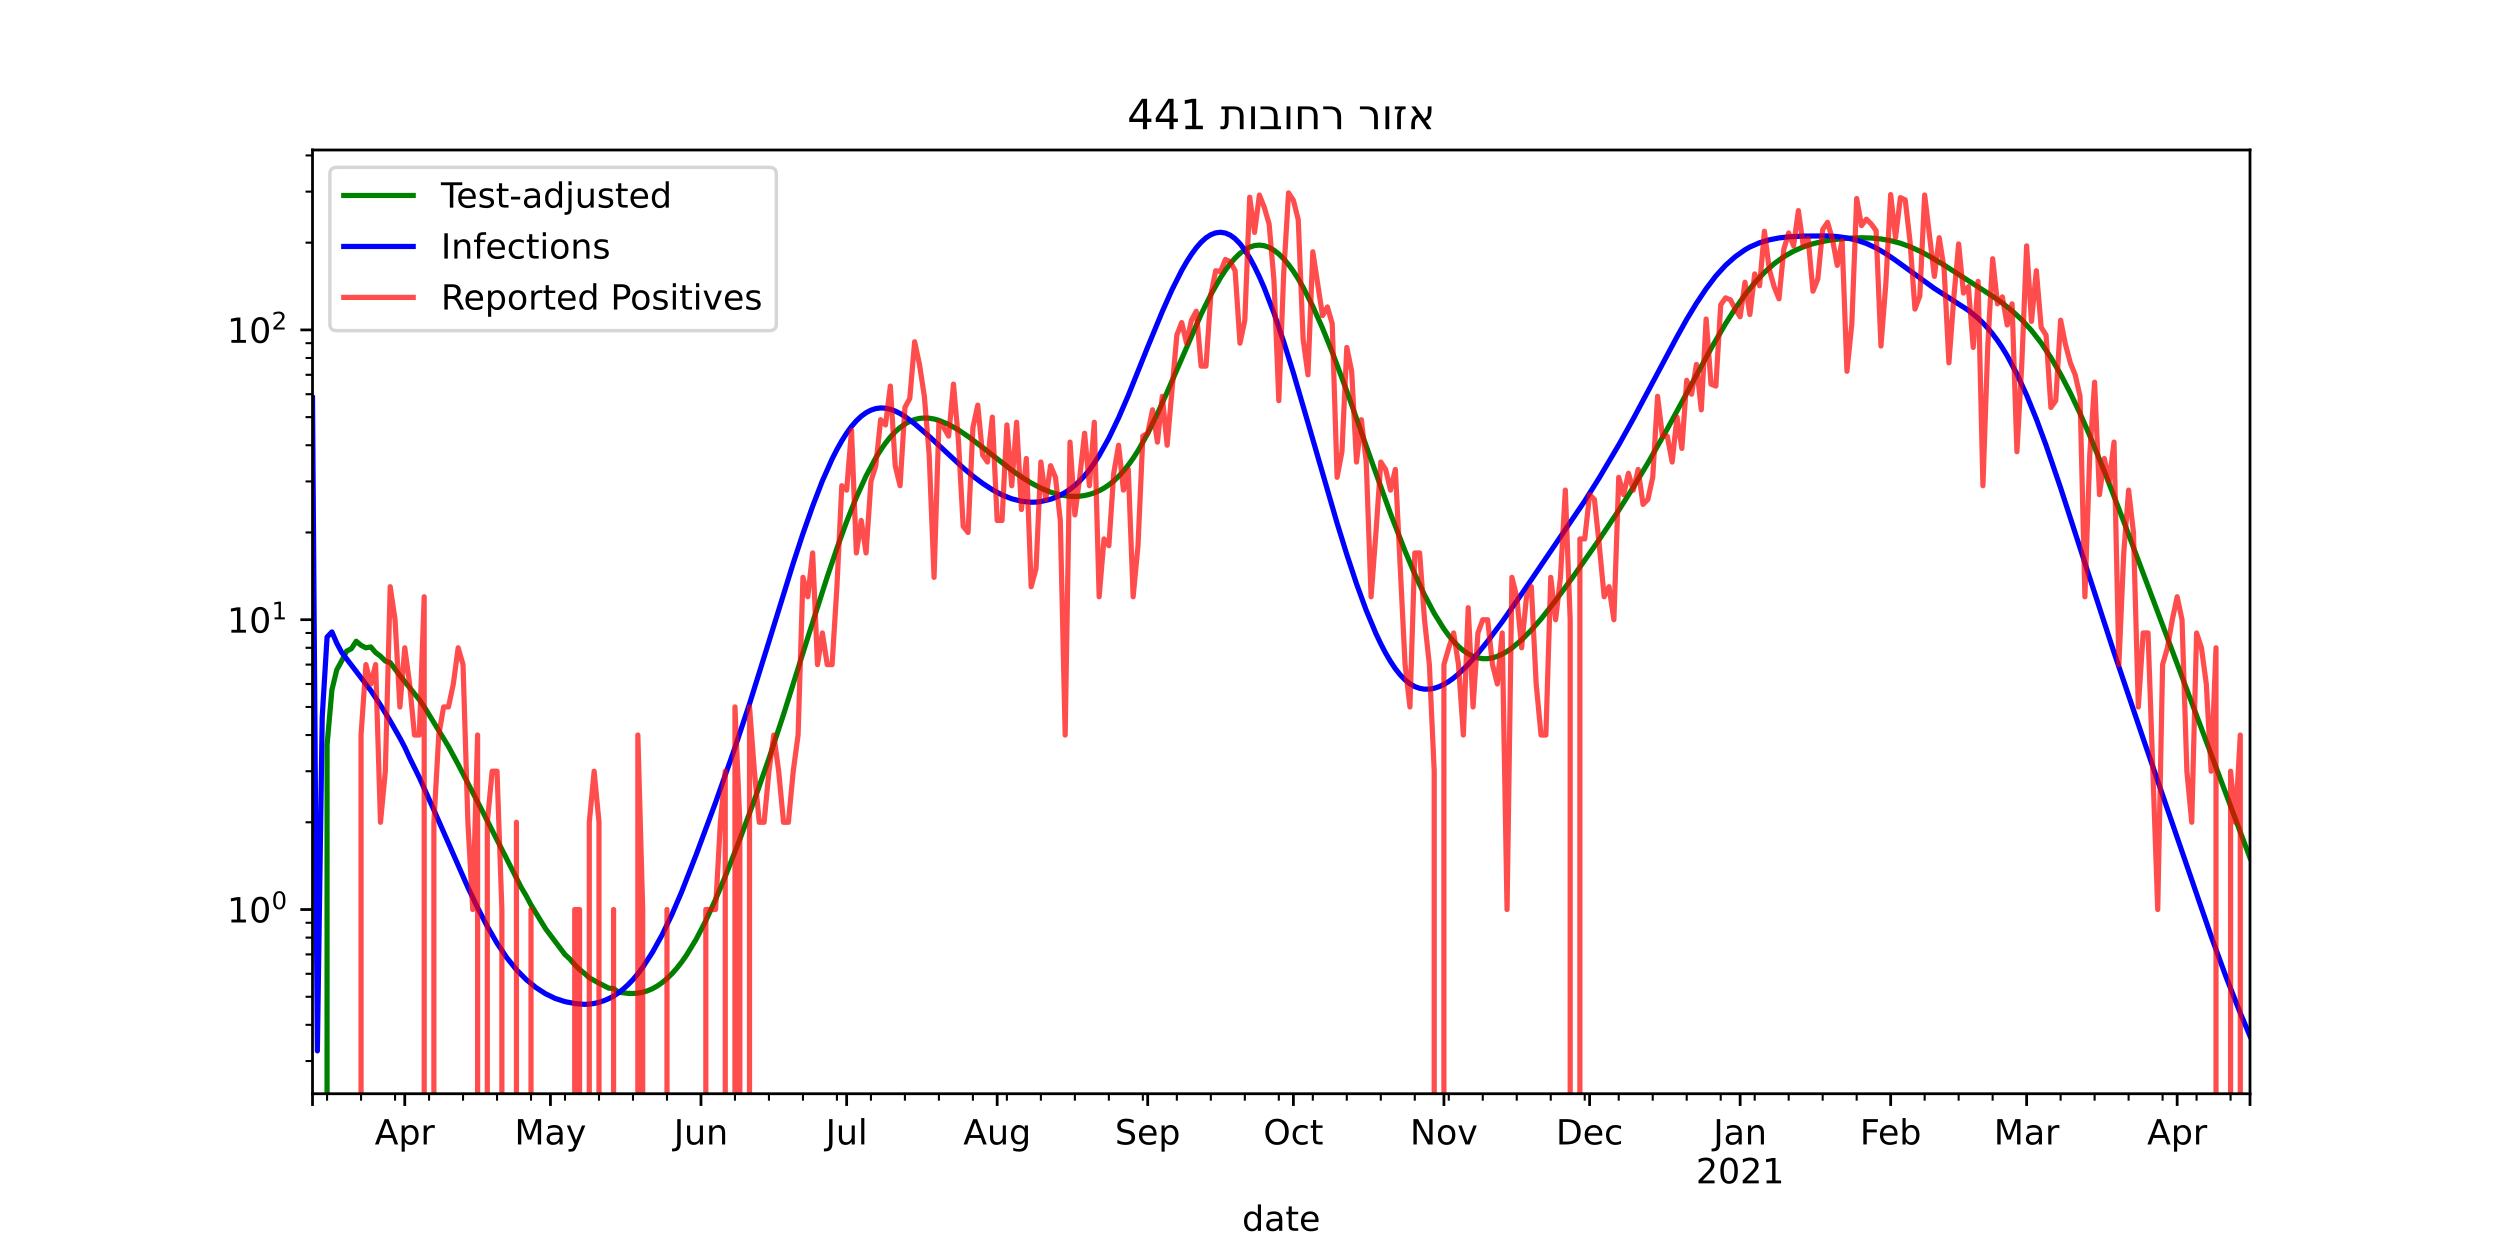 <?xml version="1.0" encoding="utf-8" standalone="no"?>
<!DOCTYPE svg PUBLIC "-//W3C//DTD SVG 1.1//EN"
  "http://www.w3.org/Graphics/SVG/1.1/DTD/svg11.dtd">
<!-- Created with matplotlib (https://matplotlib.org/) -->
<svg height="360pt" version="1.1" viewBox="0 0 720 360" width="720pt" xmlns="http://www.w3.org/2000/svg" xmlns:xlink="http://www.w3.org/1999/xlink">
 <defs>
  <style type="text/css">*{stroke-linecap:butt;stroke-linejoin:round;}</style>
 </defs>
 <g id="figure_1">
  <g id="patch_1">
   <path d="M 0 360 
L 720 360 
L 720 0 
L 0 0 
z
" style="fill:#ffffff;"/>
  </g>
  <g id="axes_1">
   <g id="patch_2">
    <path d="M 90 315 
L 648 315 
L 648 43.2 
L 90 43.2 
z
" style="fill:#ffffff;"/>
   </g>
   <g id="matplotlib.axis_1">
    <g id="xtick_1">
     <g id="line2d_1">
      <defs>
       <path d="M 0 0 
L 0 3.5 
" id="m3f2c9816e8" style="stroke:#000000;stroke-width:0.8;"/>
      </defs>
      <g>
       <use style="stroke:#000000;stroke-width:0.8;" x="90" xlink:href="#m3f2c9816e8" y="315"/>
      </g>
     </g>
    </g>
    <g id="xtick_2">
     <g id="line2d_2">
      <g>
       <use style="stroke:#000000;stroke-width:0.8;" x="116.571" xlink:href="#m3f2c9816e8" y="315"/>
      </g>
     </g>
     <g id="text_1">
      <!-- Apr -->
      <g transform="translate(107.921 329.598)scale(0.1 -0.1)">
       <defs>
        <path d="M 34.188 63.188 
L 20.797 26.906 
L 47.609 26.906 
z
M 28.609 72.906 
L 39.797 72.906 
L 67.578 0 
L 57.328 0 
L 50.688 18.703 
L 17.828 18.703 
L 11.188 0 
L 0.781 0 
z
" id="DejaVuSans-65"/>
        <path d="M 18.109 8.203 
L 18.109 -20.797 
L 9.078 -20.797 
L 9.078 54.688 
L 18.109 54.688 
L 18.109 46.391 
Q 20.953 51.266 25.266 53.625 
Q 29.594 56 35.594 56 
Q 45.562 56 51.781 48.094 
Q 58.016 40.188 58.016 27.297 
Q 58.016 14.406 51.781 6.484 
Q 45.562 -1.422 35.594 -1.422 
Q 29.594 -1.422 25.266 0.953 
Q 20.953 3.328 18.109 8.203 
z
M 48.688 27.297 
Q 48.688 37.203 44.609 42.844 
Q 40.531 48.484 33.406 48.484 
Q 26.266 48.484 22.188 42.844 
Q 18.109 37.203 18.109 27.297 
Q 18.109 17.391 22.188 11.75 
Q 26.266 6.109 33.406 6.109 
Q 40.531 6.109 44.609 11.75 
Q 48.688 17.391 48.688 27.297 
z
" id="DejaVuSans-112"/>
        <path d="M 41.109 46.297 
Q 39.594 47.172 37.812 47.578 
Q 36.031 48 33.891 48 
Q 26.266 48 22.188 43.047 
Q 18.109 38.094 18.109 28.812 
L 18.109 0 
L 9.078 0 
L 9.078 54.688 
L 18.109 54.688 
L 18.109 46.188 
Q 20.953 51.172 25.484 53.578 
Q 30.031 56 36.531 56 
Q 37.453 56 38.578 55.875 
Q 39.703 55.766 41.062 55.516 
z
" id="DejaVuSans-114"/>
       </defs>
       <use xlink:href="#DejaVuSans-65"/>
       <use x="68.408" xlink:href="#DejaVuSans-112"/>
       <use x="131.885" xlink:href="#DejaVuSans-114"/>
      </g>
     </g>
    </g>
    <g id="xtick_3">
     <g id="line2d_3">
      <g>
       <use style="stroke:#000000;stroke-width:0.8;" x="158.526" xlink:href="#m3f2c9816e8" y="315"/>
      </g>
     </g>
     <g id="text_2">
      <!-- May -->
      <g transform="translate(148.189 329.598)scale(0.1 -0.1)">
       <defs>
        <path d="M 9.812 72.906 
L 24.516 72.906 
L 43.109 23.297 
L 61.812 72.906 
L 76.516 72.906 
L 76.516 0 
L 66.891 0 
L 66.891 64.016 
L 48.094 14.016 
L 38.188 14.016 
L 19.391 64.016 
L 19.391 0 
L 9.812 0 
z
" id="DejaVuSans-77"/>
        <path d="M 34.281 27.484 
Q 23.391 27.484 19.188 25 
Q 14.984 22.516 14.984 16.5 
Q 14.984 11.719 18.141 8.906 
Q 21.297 6.109 26.703 6.109 
Q 34.188 6.109 38.703 11.406 
Q 43.219 16.703 43.219 25.484 
L 43.219 27.484 
z
M 52.203 31.203 
L 52.203 0 
L 43.219 0 
L 43.219 8.297 
Q 40.141 3.328 35.547 0.953 
Q 30.953 -1.422 24.312 -1.422 
Q 15.922 -1.422 10.953 3.297 
Q 6 8.016 6 15.922 
Q 6 25.141 12.172 29.828 
Q 18.359 34.516 30.609 34.516 
L 43.219 34.516 
L 43.219 35.406 
Q 43.219 41.609 39.141 45 
Q 35.062 48.391 27.688 48.391 
Q 23 48.391 18.547 47.266 
Q 14.109 46.141 10.016 43.891 
L 10.016 52.203 
Q 14.938 54.109 19.578 55.047 
Q 24.219 56 28.609 56 
Q 40.484 56 46.344 49.844 
Q 52.203 43.703 52.203 31.203 
z
" id="DejaVuSans-97"/>
        <path d="M 32.172 -5.078 
Q 28.375 -14.844 24.75 -17.812 
Q 21.141 -20.797 15.094 -20.797 
L 7.906 -20.797 
L 7.906 -13.281 
L 13.188 -13.281 
Q 16.891 -13.281 18.938 -11.516 
Q 21 -9.766 23.484 -3.219 
L 25.094 0.875 
L 2.984 54.688 
L 12.5 54.688 
L 29.594 11.922 
L 46.688 54.688 
L 56.203 54.688 
z
" id="DejaVuSans-121"/>
       </defs>
       <use xlink:href="#DejaVuSans-77"/>
       <use x="86.279" xlink:href="#DejaVuSans-97"/>
       <use x="147.559" xlink:href="#DejaVuSans-121"/>
      </g>
     </g>
    </g>
    <g id="xtick_4">
     <g id="line2d_4">
      <g>
       <use style="stroke:#000000;stroke-width:0.8;" x="201.88" xlink:href="#m3f2c9816e8" y="315"/>
      </g>
     </g>
     <g id="text_3">
      <!-- Jun -->
      <g transform="translate(194.067 329.598)scale(0.1 -0.1)">
       <defs>
        <path d="M 9.812 72.906 
L 19.672 72.906 
L 19.672 5.078 
Q 19.672 -8.109 14.672 -14.062 
Q 9.672 -20.016 -1.422 -20.016 
L -5.172 -20.016 
L -5.172 -11.719 
L -2.094 -11.719 
Q 4.438 -11.719 7.125 -8.047 
Q 9.812 -4.391 9.812 5.078 
z
" id="DejaVuSans-74"/>
        <path d="M 8.5 21.578 
L 8.5 54.688 
L 17.484 54.688 
L 17.484 21.922 
Q 17.484 14.156 20.5 10.266 
Q 23.531 6.391 29.594 6.391 
Q 36.859 6.391 41.078 11.031 
Q 45.312 15.672 45.312 23.688 
L 45.312 54.688 
L 54.297 54.688 
L 54.297 0 
L 45.312 0 
L 45.312 8.406 
Q 42.047 3.422 37.719 1 
Q 33.406 -1.422 27.688 -1.422 
Q 18.266 -1.422 13.375 4.438 
Q 8.5 10.297 8.5 21.578 
z
M 31.109 56 
z
" id="DejaVuSans-117"/>
        <path d="M 54.891 33.016 
L 54.891 0 
L 45.906 0 
L 45.906 32.719 
Q 45.906 40.484 42.875 44.328 
Q 39.844 48.188 33.797 48.188 
Q 26.516 48.188 22.312 43.547 
Q 18.109 38.922 18.109 30.906 
L 18.109 0 
L 9.078 0 
L 9.078 54.688 
L 18.109 54.688 
L 18.109 46.188 
Q 21.344 51.125 25.703 53.562 
Q 30.078 56 35.797 56 
Q 45.219 56 50.047 50.172 
Q 54.891 44.344 54.891 33.016 
z
" id="DejaVuSans-110"/>
       </defs>
       <use xlink:href="#DejaVuSans-74"/>
       <use x="29.492" xlink:href="#DejaVuSans-117"/>
       <use x="92.871" xlink:href="#DejaVuSans-110"/>
      </g>
     </g>
    </g>
    <g id="xtick_5">
     <g id="line2d_5">
      <g>
       <use style="stroke:#000000;stroke-width:0.8;" x="243.835" xlink:href="#m3f2c9816e8" y="315"/>
      </g>
     </g>
     <g id="text_4">
      <!-- Jul -->
      <g transform="translate(237.802 329.598)scale(0.1 -0.1)">
       <defs>
        <path d="M 9.422 75.984 
L 18.406 75.984 
L 18.406 0 
L 9.422 0 
z
" id="DejaVuSans-108"/>
       </defs>
       <use xlink:href="#DejaVuSans-74"/>
       <use x="29.492" xlink:href="#DejaVuSans-117"/>
       <use x="92.871" xlink:href="#DejaVuSans-108"/>
      </g>
     </g>
    </g>
    <g id="xtick_6">
     <g id="line2d_6">
      <g>
       <use style="stroke:#000000;stroke-width:0.8;" x="287.188" xlink:href="#m3f2c9816e8" y="315"/>
      </g>
     </g>
     <g id="text_5">
      <!-- Aug -->
      <g transform="translate(277.425 329.598)scale(0.1 -0.1)">
       <defs>
        <path d="M 45.406 27.984 
Q 45.406 37.75 41.375 43.109 
Q 37.359 48.484 30.078 48.484 
Q 22.859 48.484 18.828 43.109 
Q 14.797 37.75 14.797 27.984 
Q 14.797 18.266 18.828 12.891 
Q 22.859 7.516 30.078 7.516 
Q 37.359 7.516 41.375 12.891 
Q 45.406 18.266 45.406 27.984 
z
M 54.391 6.781 
Q 54.391 -7.172 48.188 -13.984 
Q 42 -20.797 29.203 -20.797 
Q 24.469 -20.797 20.266 -20.094 
Q 16.062 -19.391 12.109 -17.922 
L 12.109 -9.188 
Q 16.062 -11.328 19.922 -12.344 
Q 23.781 -13.375 27.781 -13.375 
Q 36.625 -13.375 41.016 -8.766 
Q 45.406 -4.156 45.406 5.172 
L 45.406 9.625 
Q 42.625 4.781 38.281 2.391 
Q 33.938 0 27.875 0 
Q 17.828 0 11.672 7.656 
Q 5.516 15.328 5.516 27.984 
Q 5.516 40.672 11.672 48.328 
Q 17.828 56 27.875 56 
Q 33.938 56 38.281 53.609 
Q 42.625 51.219 45.406 46.391 
L 45.406 54.688 
L 54.391 54.688 
z
" id="DejaVuSans-103"/>
       </defs>
       <use xlink:href="#DejaVuSans-65"/>
       <use x="68.408" xlink:href="#DejaVuSans-117"/>
       <use x="131.787" xlink:href="#DejaVuSans-103"/>
      </g>
     </g>
    </g>
    <g id="xtick_7">
     <g id="line2d_7">
      <g>
       <use style="stroke:#000000;stroke-width:0.8;" x="330.541" xlink:href="#m3f2c9816e8" y="315"/>
      </g>
     </g>
     <g id="text_6">
      <!-- Sep -->
      <g transform="translate(321.116 329.598)scale(0.1 -0.1)">
       <defs>
        <path d="M 53.516 70.516 
L 53.516 60.891 
Q 47.906 63.578 42.922 64.891 
Q 37.938 66.219 33.297 66.219 
Q 25.25 66.219 20.875 63.094 
Q 16.5 59.969 16.5 54.203 
Q 16.5 49.359 19.406 46.891 
Q 22.312 44.438 30.422 42.922 
L 36.375 41.703 
Q 47.406 39.594 52.656 34.297 
Q 57.906 29 57.906 20.125 
Q 57.906 9.516 50.797 4.047 
Q 43.703 -1.422 29.984 -1.422 
Q 24.812 -1.422 18.969 -0.25 
Q 13.141 0.922 6.891 3.219 
L 6.891 13.375 
Q 12.891 10.016 18.656 8.297 
Q 24.422 6.594 29.984 6.594 
Q 38.422 6.594 43.016 9.906 
Q 47.609 13.234 47.609 19.391 
Q 47.609 24.75 44.312 27.781 
Q 41.016 30.812 33.5 32.328 
L 27.484 33.5 
Q 16.453 35.688 11.516 40.375 
Q 6.594 45.062 6.594 53.422 
Q 6.594 63.094 13.406 68.656 
Q 20.219 74.219 32.172 74.219 
Q 37.312 74.219 42.625 73.281 
Q 47.953 72.359 53.516 70.516 
z
" id="DejaVuSans-83"/>
        <path d="M 56.203 29.594 
L 56.203 25.203 
L 14.891 25.203 
Q 15.484 15.922 20.484 11.062 
Q 25.484 6.203 34.422 6.203 
Q 39.594 6.203 44.453 7.469 
Q 49.312 8.734 54.109 11.281 
L 54.109 2.781 
Q 49.266 0.734 44.188 -0.344 
Q 39.109 -1.422 33.891 -1.422 
Q 20.797 -1.422 13.156 6.188 
Q 5.516 13.812 5.516 26.812 
Q 5.516 40.234 12.766 48.109 
Q 20.016 56 32.328 56 
Q 43.359 56 49.781 48.891 
Q 56.203 41.797 56.203 29.594 
z
M 47.219 32.234 
Q 47.125 39.594 43.094 43.984 
Q 39.062 48.391 32.422 48.391 
Q 24.906 48.391 20.391 44.141 
Q 15.875 39.891 15.188 32.172 
z
" id="DejaVuSans-101"/>
       </defs>
       <use xlink:href="#DejaVuSans-83"/>
       <use x="63.477" xlink:href="#DejaVuSans-101"/>
       <use x="125" xlink:href="#DejaVuSans-112"/>
      </g>
     </g>
    </g>
    <g id="xtick_8">
     <g id="line2d_8">
      <g>
       <use style="stroke:#000000;stroke-width:0.8;" x="372.496" xlink:href="#m3f2c9816e8" y="315"/>
      </g>
     </g>
     <g id="text_7">
      <!-- Oct -->
      <g transform="translate(363.851 329.598)scale(0.1 -0.1)">
       <defs>
        <path d="M 39.406 66.219 
Q 28.656 66.219 22.328 58.203 
Q 16.016 50.203 16.016 36.375 
Q 16.016 22.609 22.328 14.594 
Q 28.656 6.594 39.406 6.594 
Q 50.141 6.594 56.422 14.594 
Q 62.703 22.609 62.703 36.375 
Q 62.703 50.203 56.422 58.203 
Q 50.141 66.219 39.406 66.219 
z
M 39.406 74.219 
Q 54.734 74.219 63.906 63.938 
Q 73.094 53.656 73.094 36.375 
Q 73.094 19.141 63.906 8.859 
Q 54.734 -1.422 39.406 -1.422 
Q 24.031 -1.422 14.812 8.828 
Q 5.609 19.094 5.609 36.375 
Q 5.609 53.656 14.812 63.938 
Q 24.031 74.219 39.406 74.219 
z
" id="DejaVuSans-79"/>
        <path d="M 48.781 52.594 
L 48.781 44.188 
Q 44.969 46.297 41.141 47.344 
Q 37.312 48.391 33.406 48.391 
Q 24.656 48.391 19.812 42.844 
Q 14.984 37.312 14.984 27.297 
Q 14.984 17.281 19.812 11.734 
Q 24.656 6.203 33.406 6.203 
Q 37.312 6.203 41.141 7.25 
Q 44.969 8.297 48.781 10.406 
L 48.781 2.094 
Q 45.016 0.344 40.984 -0.531 
Q 36.969 -1.422 32.422 -1.422 
Q 20.062 -1.422 12.781 6.344 
Q 5.516 14.109 5.516 27.297 
Q 5.516 40.672 12.859 48.328 
Q 20.219 56 33.016 56 
Q 37.156 56 41.109 55.141 
Q 45.062 54.297 48.781 52.594 
z
" id="DejaVuSans-99"/>
        <path d="M 18.312 70.219 
L 18.312 54.688 
L 36.812 54.688 
L 36.812 47.703 
L 18.312 47.703 
L 18.312 18.016 
Q 18.312 11.328 20.141 9.422 
Q 21.969 7.516 27.594 7.516 
L 36.812 7.516 
L 36.812 0 
L 27.594 0 
Q 17.188 0 13.234 3.875 
Q 9.281 7.766 9.281 18.016 
L 9.281 47.703 
L 2.688 47.703 
L 2.688 54.688 
L 9.281 54.688 
L 9.281 70.219 
z
" id="DejaVuSans-116"/>
       </defs>
       <use xlink:href="#DejaVuSans-79"/>
       <use x="78.711" xlink:href="#DejaVuSans-99"/>
       <use x="133.691" xlink:href="#DejaVuSans-116"/>
      </g>
     </g>
    </g>
    <g id="xtick_9">
     <g id="line2d_9">
      <g>
       <use style="stroke:#000000;stroke-width:0.8;" x="415.85" xlink:href="#m3f2c9816e8" y="315"/>
      </g>
     </g>
     <g id="text_8">
      <!-- Nov -->
      <g transform="translate(406.09 329.598)scale(0.1 -0.1)">
       <defs>
        <path d="M 9.812 72.906 
L 23.094 72.906 
L 55.422 11.922 
L 55.422 72.906 
L 64.984 72.906 
L 64.984 0 
L 51.703 0 
L 19.391 60.984 
L 19.391 0 
L 9.812 0 
z
" id="DejaVuSans-78"/>
        <path d="M 30.609 48.391 
Q 23.391 48.391 19.188 42.75 
Q 14.984 37.109 14.984 27.297 
Q 14.984 17.484 19.156 11.844 
Q 23.344 6.203 30.609 6.203 
Q 37.797 6.203 41.984 11.859 
Q 46.188 17.531 46.188 27.297 
Q 46.188 37.016 41.984 42.703 
Q 37.797 48.391 30.609 48.391 
z
M 30.609 56 
Q 42.328 56 49.016 48.375 
Q 55.719 40.766 55.719 27.297 
Q 55.719 13.875 49.016 6.219 
Q 42.328 -1.422 30.609 -1.422 
Q 18.844 -1.422 12.172 6.219 
Q 5.516 13.875 5.516 27.297 
Q 5.516 40.766 12.172 48.375 
Q 18.844 56 30.609 56 
z
" id="DejaVuSans-111"/>
        <path d="M 2.984 54.688 
L 12.5 54.688 
L 29.594 8.797 
L 46.688 54.688 
L 56.203 54.688 
L 35.688 0 
L 23.484 0 
z
" id="DejaVuSans-118"/>
       </defs>
       <use xlink:href="#DejaVuSans-78"/>
       <use x="74.805" xlink:href="#DejaVuSans-111"/>
       <use x="135.986" xlink:href="#DejaVuSans-118"/>
      </g>
     </g>
    </g>
    <g id="xtick_10">
     <g id="line2d_10">
      <g>
       <use style="stroke:#000000;stroke-width:0.8;" x="457.805" xlink:href="#m3f2c9816e8" y="315"/>
      </g>
     </g>
     <g id="text_9">
      <!-- Dec -->
      <g transform="translate(448.129 329.598)scale(0.1 -0.1)">
       <defs>
        <path d="M 19.672 64.797 
L 19.672 8.109 
L 31.594 8.109 
Q 46.688 8.109 53.688 14.938 
Q 60.688 21.781 60.688 36.531 
Q 60.688 51.172 53.688 57.984 
Q 46.688 64.797 31.594 64.797 
z
M 9.812 72.906 
L 30.078 72.906 
Q 51.266 72.906 61.172 64.094 
Q 71.094 55.281 71.094 36.531 
Q 71.094 17.672 61.125 8.828 
Q 51.172 0 30.078 0 
L 9.812 0 
z
" id="DejaVuSans-68"/>
       </defs>
       <use xlink:href="#DejaVuSans-68"/>
       <use x="77.002" xlink:href="#DejaVuSans-101"/>
       <use x="138.525" xlink:href="#DejaVuSans-99"/>
      </g>
     </g>
    </g>
    <g id="xtick_11">
     <g id="line2d_11">
      <g>
       <use style="stroke:#000000;stroke-width:0.8;" x="501.158" xlink:href="#m3f2c9816e8" y="315"/>
      </g>
     </g>
     <g id="text_10">
      <!-- Jan -->
      <g transform="translate(493.45 329.598)scale(0.1 -0.1)">
       <use xlink:href="#DejaVuSans-74"/>
       <use x="29.492" xlink:href="#DejaVuSans-97"/>
       <use x="90.771" xlink:href="#DejaVuSans-110"/>
      </g>
      <!-- 2021 -->
      <g transform="translate(488.433 340.796)scale(0.1 -0.1)">
       <defs>
        <path d="M 19.188 8.297 
L 53.609 8.297 
L 53.609 0 
L 7.328 0 
L 7.328 8.297 
Q 12.938 14.109 22.625 23.891 
Q 32.328 33.688 34.812 36.531 
Q 39.547 41.844 41.422 45.531 
Q 43.312 49.219 43.312 52.781 
Q 43.312 58.594 39.234 62.25 
Q 35.156 65.922 28.609 65.922 
Q 23.969 65.922 18.812 64.312 
Q 13.672 62.703 7.812 59.422 
L 7.812 69.391 
Q 13.766 71.781 18.938 73 
Q 24.125 74.219 28.422 74.219 
Q 39.75 74.219 46.484 68.547 
Q 53.219 62.891 53.219 53.422 
Q 53.219 48.922 51.531 44.891 
Q 49.859 40.875 45.406 35.406 
Q 44.188 33.984 37.641 27.219 
Q 31.109 20.453 19.188 8.297 
z
" id="DejaVuSans-50"/>
        <path d="M 31.781 66.406 
Q 24.172 66.406 20.328 58.906 
Q 16.5 51.422 16.5 36.375 
Q 16.5 21.391 20.328 13.891 
Q 24.172 6.391 31.781 6.391 
Q 39.453 6.391 43.281 13.891 
Q 47.125 21.391 47.125 36.375 
Q 47.125 51.422 43.281 58.906 
Q 39.453 66.406 31.781 66.406 
z
M 31.781 74.219 
Q 44.047 74.219 50.516 64.516 
Q 56.984 54.828 56.984 36.375 
Q 56.984 17.969 50.516 8.266 
Q 44.047 -1.422 31.781 -1.422 
Q 19.531 -1.422 13.062 8.266 
Q 6.594 17.969 6.594 36.375 
Q 6.594 54.828 13.062 64.516 
Q 19.531 74.219 31.781 74.219 
z
" id="DejaVuSans-48"/>
        <path d="M 12.406 8.297 
L 28.516 8.297 
L 28.516 63.922 
L 10.984 60.406 
L 10.984 69.391 
L 28.422 72.906 
L 38.281 72.906 
L 38.281 8.297 
L 54.391 8.297 
L 54.391 0 
L 12.406 0 
z
" id="DejaVuSans-49"/>
       </defs>
       <use xlink:href="#DejaVuSans-50"/>
       <use x="63.623" xlink:href="#DejaVuSans-48"/>
       <use x="127.246" xlink:href="#DejaVuSans-50"/>
       <use x="190.869" xlink:href="#DejaVuSans-49"/>
      </g>
     </g>
    </g>
    <g id="xtick_12">
     <g id="line2d_12">
      <g>
       <use style="stroke:#000000;stroke-width:0.8;" x="544.511" xlink:href="#m3f2c9816e8" y="315"/>
      </g>
     </g>
     <g id="text_11">
      <!-- Feb -->
      <g transform="translate(535.66 329.598)scale(0.1 -0.1)">
       <defs>
        <path d="M 9.812 72.906 
L 51.703 72.906 
L 51.703 64.594 
L 19.672 64.594 
L 19.672 43.109 
L 48.578 43.109 
L 48.578 34.812 
L 19.672 34.812 
L 19.672 0 
L 9.812 0 
z
" id="DejaVuSans-70"/>
        <path d="M 48.688 27.297 
Q 48.688 37.203 44.609 42.844 
Q 40.531 48.484 33.406 48.484 
Q 26.266 48.484 22.188 42.844 
Q 18.109 37.203 18.109 27.297 
Q 18.109 17.391 22.188 11.75 
Q 26.266 6.109 33.406 6.109 
Q 40.531 6.109 44.609 11.75 
Q 48.688 17.391 48.688 27.297 
z
M 18.109 46.391 
Q 20.953 51.266 25.266 53.625 
Q 29.594 56 35.594 56 
Q 45.562 56 51.781 48.094 
Q 58.016 40.188 58.016 27.297 
Q 58.016 14.406 51.781 6.484 
Q 45.562 -1.422 35.594 -1.422 
Q 29.594 -1.422 25.266 0.953 
Q 20.953 3.328 18.109 8.203 
L 18.109 0 
L 9.078 0 
L 9.078 75.984 
L 18.109 75.984 
z
" id="DejaVuSans-98"/>
       </defs>
       <use xlink:href="#DejaVuSans-70"/>
       <use x="52.02" xlink:href="#DejaVuSans-101"/>
       <use x="113.543" xlink:href="#DejaVuSans-98"/>
      </g>
     </g>
    </g>
    <g id="xtick_13">
     <g id="line2d_13">
      <g>
       <use style="stroke:#000000;stroke-width:0.8;" x="583.669" xlink:href="#m3f2c9816e8" y="315"/>
      </g>
     </g>
     <g id="text_12">
      <!-- Mar -->
      <g transform="translate(574.236 329.598)scale(0.1 -0.1)">
       <use xlink:href="#DejaVuSans-77"/>
       <use x="86.279" xlink:href="#DejaVuSans-97"/>
       <use x="147.559" xlink:href="#DejaVuSans-114"/>
      </g>
     </g>
    </g>
    <g id="xtick_14">
     <g id="line2d_14">
      <g>
       <use style="stroke:#000000;stroke-width:0.8;" x="627.023" xlink:href="#m3f2c9816e8" y="315"/>
      </g>
     </g>
     <g id="text_13">
      <!-- Apr -->
      <g transform="translate(618.373 329.598)scale(0.1 -0.1)">
       <use xlink:href="#DejaVuSans-65"/>
       <use x="68.408" xlink:href="#DejaVuSans-112"/>
       <use x="131.885" xlink:href="#DejaVuSans-114"/>
      </g>
     </g>
    </g>
    <g id="xtick_15">
     <g id="line2d_15">
      <g>
       <use style="stroke:#000000;stroke-width:0.8;" x="648" xlink:href="#m3f2c9816e8" y="315"/>
      </g>
     </g>
    </g>
    <g id="xtick_16">
     <g id="line2d_16">
      <defs>
       <path d="M 0 0 
L 0 2 
" id="m6e5bd77dbd" style="stroke:#000000;stroke-width:0.6;"/>
      </defs>
      <g>
       <use style="stroke:#000000;stroke-width:0.6;" x="94.195" xlink:href="#m6e5bd77dbd" y="315"/>
      </g>
     </g>
    </g>
    <g id="xtick_17">
     <g id="line2d_17">
      <g>
       <use style="stroke:#000000;stroke-width:0.6;" x="103.985" xlink:href="#m6e5bd77dbd" y="315"/>
      </g>
     </g>
    </g>
    <g id="xtick_18">
     <g id="line2d_18">
      <g>
       <use style="stroke:#000000;stroke-width:0.6;" x="113.774" xlink:href="#m6e5bd77dbd" y="315"/>
      </g>
     </g>
    </g>
    <g id="xtick_19">
     <g id="line2d_19">
      <g>
       <use style="stroke:#000000;stroke-width:0.6;" x="123.564" xlink:href="#m6e5bd77dbd" y="315"/>
      </g>
     </g>
    </g>
    <g id="xtick_20">
     <g id="line2d_20">
      <g>
       <use style="stroke:#000000;stroke-width:0.6;" x="133.353" xlink:href="#m6e5bd77dbd" y="315"/>
      </g>
     </g>
    </g>
    <g id="xtick_21">
     <g id="line2d_21">
      <g>
       <use style="stroke:#000000;stroke-width:0.6;" x="143.143" xlink:href="#m6e5bd77dbd" y="315"/>
      </g>
     </g>
    </g>
    <g id="xtick_22">
     <g id="line2d_22">
      <g>
       <use style="stroke:#000000;stroke-width:0.6;" x="152.932" xlink:href="#m6e5bd77dbd" y="315"/>
      </g>
     </g>
    </g>
    <g id="xtick_23">
     <g id="line2d_23">
      <g>
       <use style="stroke:#000000;stroke-width:0.6;" x="162.722" xlink:href="#m6e5bd77dbd" y="315"/>
      </g>
     </g>
    </g>
    <g id="xtick_24">
     <g id="line2d_24">
      <g>
       <use style="stroke:#000000;stroke-width:0.6;" x="172.511" xlink:href="#m6e5bd77dbd" y="315"/>
      </g>
     </g>
    </g>
    <g id="xtick_25">
     <g id="line2d_25">
      <g>
       <use style="stroke:#000000;stroke-width:0.6;" x="182.301" xlink:href="#m6e5bd77dbd" y="315"/>
      </g>
     </g>
    </g>
    <g id="xtick_26">
     <g id="line2d_26">
      <g>
       <use style="stroke:#000000;stroke-width:0.6;" x="192.09" xlink:href="#m6e5bd77dbd" y="315"/>
      </g>
     </g>
    </g>
    <g id="xtick_27">
     <g id="line2d_27">
      <g>
       <use style="stroke:#000000;stroke-width:0.6;" x="211.669" xlink:href="#m6e5bd77dbd" y="315"/>
      </g>
     </g>
    </g>
    <g id="xtick_28">
     <g id="line2d_28">
      <g>
       <use style="stroke:#000000;stroke-width:0.6;" x="221.459" xlink:href="#m6e5bd77dbd" y="315"/>
      </g>
     </g>
    </g>
    <g id="xtick_29">
     <g id="line2d_29">
      <g>
       <use style="stroke:#000000;stroke-width:0.6;" x="231.248" xlink:href="#m6e5bd77dbd" y="315"/>
      </g>
     </g>
    </g>
    <g id="xtick_30">
     <g id="line2d_30">
      <g>
       <use style="stroke:#000000;stroke-width:0.6;" x="241.038" xlink:href="#m6e5bd77dbd" y="315"/>
      </g>
     </g>
    </g>
    <g id="xtick_31">
     <g id="line2d_31">
      <g>
       <use style="stroke:#000000;stroke-width:0.6;" x="250.827" xlink:href="#m6e5bd77dbd" y="315"/>
      </g>
     </g>
    </g>
    <g id="xtick_32">
     <g id="line2d_32">
      <g>
       <use style="stroke:#000000;stroke-width:0.6;" x="260.617" xlink:href="#m6e5bd77dbd" y="315"/>
      </g>
     </g>
    </g>
    <g id="xtick_33">
     <g id="line2d_33">
      <g>
       <use style="stroke:#000000;stroke-width:0.6;" x="270.406" xlink:href="#m6e5bd77dbd" y="315"/>
      </g>
     </g>
    </g>
    <g id="xtick_34">
     <g id="line2d_34">
      <g>
       <use style="stroke:#000000;stroke-width:0.6;" x="280.195" xlink:href="#m6e5bd77dbd" y="315"/>
      </g>
     </g>
    </g>
    <g id="xtick_35">
     <g id="line2d_35">
      <g>
       <use style="stroke:#000000;stroke-width:0.6;" x="289.985" xlink:href="#m6e5bd77dbd" y="315"/>
      </g>
     </g>
    </g>
    <g id="xtick_36">
     <g id="line2d_36">
      <g>
       <use style="stroke:#000000;stroke-width:0.6;" x="299.774" xlink:href="#m6e5bd77dbd" y="315"/>
      </g>
     </g>
    </g>
    <g id="xtick_37">
     <g id="line2d_37">
      <g>
       <use style="stroke:#000000;stroke-width:0.6;" x="309.564" xlink:href="#m6e5bd77dbd" y="315"/>
      </g>
     </g>
    </g>
    <g id="xtick_38">
     <g id="line2d_38">
      <g>
       <use style="stroke:#000000;stroke-width:0.6;" x="319.353" xlink:href="#m6e5bd77dbd" y="315"/>
      </g>
     </g>
    </g>
    <g id="xtick_39">
     <g id="line2d_39">
      <g>
       <use style="stroke:#000000;stroke-width:0.6;" x="329.143" xlink:href="#m6e5bd77dbd" y="315"/>
      </g>
     </g>
    </g>
    <g id="xtick_40">
     <g id="line2d_40">
      <g>
       <use style="stroke:#000000;stroke-width:0.6;" x="338.932" xlink:href="#m6e5bd77dbd" y="315"/>
      </g>
     </g>
    </g>
    <g id="xtick_41">
     <g id="line2d_41">
      <g>
       <use style="stroke:#000000;stroke-width:0.6;" x="348.722" xlink:href="#m6e5bd77dbd" y="315"/>
      </g>
     </g>
    </g>
    <g id="xtick_42">
     <g id="line2d_42">
      <g>
       <use style="stroke:#000000;stroke-width:0.6;" x="358.511" xlink:href="#m6e5bd77dbd" y="315"/>
      </g>
     </g>
    </g>
    <g id="xtick_43">
     <g id="line2d_43">
      <g>
       <use style="stroke:#000000;stroke-width:0.6;" x="368.301" xlink:href="#m6e5bd77dbd" y="315"/>
      </g>
     </g>
    </g>
    <g id="xtick_44">
     <g id="line2d_44">
      <g>
       <use style="stroke:#000000;stroke-width:0.6;" x="378.09" xlink:href="#m6e5bd77dbd" y="315"/>
      </g>
     </g>
    </g>
    <g id="xtick_45">
     <g id="line2d_45">
      <g>
       <use style="stroke:#000000;stroke-width:0.6;" x="387.88" xlink:href="#m6e5bd77dbd" y="315"/>
      </g>
     </g>
    </g>
    <g id="xtick_46">
     <g id="line2d_46">
      <g>
       <use style="stroke:#000000;stroke-width:0.6;" x="397.669" xlink:href="#m6e5bd77dbd" y="315"/>
      </g>
     </g>
    </g>
    <g id="xtick_47">
     <g id="line2d_47">
      <g>
       <use style="stroke:#000000;stroke-width:0.6;" x="407.459" xlink:href="#m6e5bd77dbd" y="315"/>
      </g>
     </g>
    </g>
    <g id="xtick_48">
     <g id="line2d_48">
      <g>
       <use style="stroke:#000000;stroke-width:0.6;" x="417.248" xlink:href="#m6e5bd77dbd" y="315"/>
      </g>
     </g>
    </g>
    <g id="xtick_49">
     <g id="line2d_49">
      <g>
       <use style="stroke:#000000;stroke-width:0.6;" x="427.038" xlink:href="#m6e5bd77dbd" y="315"/>
      </g>
     </g>
    </g>
    <g id="xtick_50">
     <g id="line2d_50">
      <g>
       <use style="stroke:#000000;stroke-width:0.6;" x="436.827" xlink:href="#m6e5bd77dbd" y="315"/>
      </g>
     </g>
    </g>
    <g id="xtick_51">
     <g id="line2d_51">
      <g>
       <use style="stroke:#000000;stroke-width:0.6;" x="446.617" xlink:href="#m6e5bd77dbd" y="315"/>
      </g>
     </g>
    </g>
    <g id="xtick_52">
     <g id="line2d_52">
      <g>
       <use style="stroke:#000000;stroke-width:0.6;" x="456.406" xlink:href="#m6e5bd77dbd" y="315"/>
      </g>
     </g>
    </g>
    <g id="xtick_53">
     <g id="line2d_53">
      <g>
       <use style="stroke:#000000;stroke-width:0.6;" x="466.195" xlink:href="#m6e5bd77dbd" y="315"/>
      </g>
     </g>
    </g>
    <g id="xtick_54">
     <g id="line2d_54">
      <g>
       <use style="stroke:#000000;stroke-width:0.6;" x="475.985" xlink:href="#m6e5bd77dbd" y="315"/>
      </g>
     </g>
    </g>
    <g id="xtick_55">
     <g id="line2d_55">
      <g>
       <use style="stroke:#000000;stroke-width:0.6;" x="485.774" xlink:href="#m6e5bd77dbd" y="315"/>
      </g>
     </g>
    </g>
    <g id="xtick_56">
     <g id="line2d_56">
      <g>
       <use style="stroke:#000000;stroke-width:0.6;" x="495.564" xlink:href="#m6e5bd77dbd" y="315"/>
      </g>
     </g>
    </g>
    <g id="xtick_57">
     <g id="line2d_57">
      <g>
       <use style="stroke:#000000;stroke-width:0.6;" x="505.353" xlink:href="#m6e5bd77dbd" y="315"/>
      </g>
     </g>
    </g>
    <g id="xtick_58">
     <g id="line2d_58">
      <g>
       <use style="stroke:#000000;stroke-width:0.6;" x="515.143" xlink:href="#m6e5bd77dbd" y="315"/>
      </g>
     </g>
    </g>
    <g id="xtick_59">
     <g id="line2d_59">
      <g>
       <use style="stroke:#000000;stroke-width:0.6;" x="524.932" xlink:href="#m6e5bd77dbd" y="315"/>
      </g>
     </g>
    </g>
    <g id="xtick_60">
     <g id="line2d_60">
      <g>
       <use style="stroke:#000000;stroke-width:0.6;" x="534.722" xlink:href="#m6e5bd77dbd" y="315"/>
      </g>
     </g>
    </g>
    <g id="xtick_61">
     <g id="line2d_61">
      <g>
       <use style="stroke:#000000;stroke-width:0.6;" x="554.301" xlink:href="#m6e5bd77dbd" y="315"/>
      </g>
     </g>
    </g>
    <g id="xtick_62">
     <g id="line2d_62">
      <g>
       <use style="stroke:#000000;stroke-width:0.6;" x="564.09" xlink:href="#m6e5bd77dbd" y="315"/>
      </g>
     </g>
    </g>
    <g id="xtick_63">
     <g id="line2d_63">
      <g>
       <use style="stroke:#000000;stroke-width:0.6;" x="573.88" xlink:href="#m6e5bd77dbd" y="315"/>
      </g>
     </g>
    </g>
    <g id="xtick_64">
     <g id="line2d_64">
      <g>
       <use style="stroke:#000000;stroke-width:0.6;" x="593.459" xlink:href="#m6e5bd77dbd" y="315"/>
      </g>
     </g>
    </g>
    <g id="xtick_65">
     <g id="line2d_65">
      <g>
       <use style="stroke:#000000;stroke-width:0.6;" x="603.248" xlink:href="#m6e5bd77dbd" y="315"/>
      </g>
     </g>
    </g>
    <g id="xtick_66">
     <g id="line2d_66">
      <g>
       <use style="stroke:#000000;stroke-width:0.6;" x="613.038" xlink:href="#m6e5bd77dbd" y="315"/>
      </g>
     </g>
    </g>
    <g id="xtick_67">
     <g id="line2d_67">
      <g>
       <use style="stroke:#000000;stroke-width:0.6;" x="622.827" xlink:href="#m6e5bd77dbd" y="315"/>
      </g>
     </g>
    </g>
    <g id="xtick_68">
     <g id="line2d_68">
      <g>
       <use style="stroke:#000000;stroke-width:0.6;" x="632.617" xlink:href="#m6e5bd77dbd" y="315"/>
      </g>
     </g>
    </g>
    <g id="xtick_69">
     <g id="line2d_69">
      <g>
       <use style="stroke:#000000;stroke-width:0.6;" x="642.406" xlink:href="#m6e5bd77dbd" y="315"/>
      </g>
     </g>
    </g>
    <g id="text_14">
     <!-- date -->
     <g transform="translate(357.725 354.474)scale(0.1 -0.1)">
      <defs>
       <path d="M 45.406 46.391 
L 45.406 75.984 
L 54.391 75.984 
L 54.391 0 
L 45.406 0 
L 45.406 8.203 
Q 42.578 3.328 38.25 0.953 
Q 33.938 -1.422 27.875 -1.422 
Q 17.969 -1.422 11.734 6.484 
Q 5.516 14.406 5.516 27.297 
Q 5.516 40.188 11.734 48.094 
Q 17.969 56 27.875 56 
Q 33.938 56 38.25 53.625 
Q 42.578 51.266 45.406 46.391 
z
M 14.797 27.297 
Q 14.797 17.391 18.875 11.75 
Q 22.953 6.109 30.078 6.109 
Q 37.203 6.109 41.297 11.75 
Q 45.406 17.391 45.406 27.297 
Q 45.406 37.203 41.297 42.844 
Q 37.203 48.484 30.078 48.484 
Q 22.953 48.484 18.875 42.844 
Q 14.797 37.203 14.797 27.297 
z
" id="DejaVuSans-100"/>
      </defs>
      <use xlink:href="#DejaVuSans-100"/>
      <use x="63.477" xlink:href="#DejaVuSans-97"/>
      <use x="124.756" xlink:href="#DejaVuSans-116"/>
      <use x="163.965" xlink:href="#DejaVuSans-101"/>
     </g>
    </g>
   </g>
   <g id="matplotlib.axis_2">
    <g id="ytick_1">
     <g id="line2d_70">
      <defs>
       <path d="M 0 0 
L -3.5 0 
" id="me4845dfdc4" style="stroke:#000000;stroke-width:0.8;"/>
      </defs>
      <g>
       <use style="stroke:#000000;stroke-width:0.8;" x="90" xlink:href="#me4845dfdc4" y="261.939"/>
      </g>
     </g>
     <g id="text_15">
      <!-- $\mathdefault{10^{0}}$ -->
      <g transform="translate(65.4 265.738)scale(0.1 -0.1)">
       <use transform="translate(0 0.766)" xlink:href="#DejaVuSans-49"/>
       <use transform="translate(63.623 0.766)" xlink:href="#DejaVuSans-48"/>
       <use transform="translate(128.203 39.047)scale(0.7)" xlink:href="#DejaVuSans-48"/>
      </g>
     </g>
    </g>
    <g id="ytick_2">
     <g id="line2d_71">
      <g>
       <use style="stroke:#000000;stroke-width:0.8;" x="90" xlink:href="#me4845dfdc4" y="178.476"/>
      </g>
     </g>
     <g id="text_16">
      <!-- $\mathdefault{10^{1}}$ -->
      <g transform="translate(65.4 182.275)scale(0.1 -0.1)">
       <use transform="translate(0 0.684)" xlink:href="#DejaVuSans-49"/>
       <use transform="translate(63.623 0.684)" xlink:href="#DejaVuSans-48"/>
       <use transform="translate(128.203 38.966)scale(0.7)" xlink:href="#DejaVuSans-49"/>
      </g>
     </g>
    </g>
    <g id="ytick_3">
     <g id="line2d_72">
      <g>
       <use style="stroke:#000000;stroke-width:0.8;" x="90" xlink:href="#me4845dfdc4" y="95.012"/>
      </g>
     </g>
     <g id="text_17">
      <!-- $\mathdefault{10^{2}}$ -->
      <g transform="translate(65.4 98.812)scale(0.1 -0.1)">
       <use transform="translate(0 0.766)" xlink:href="#DejaVuSans-49"/>
       <use transform="translate(63.623 0.766)" xlink:href="#DejaVuSans-48"/>
       <use transform="translate(128.203 39.047)scale(0.7)" xlink:href="#DejaVuSans-50"/>
      </g>
     </g>
    </g>
    <g id="ytick_4">
     <g id="line2d_73">
      <defs>
       <path d="M 0 0 
L -2 0 
" id="md060b6b592" style="stroke:#000000;stroke-width:0.6;"/>
      </defs>
      <g>
       <use style="stroke:#000000;stroke-width:0.6;" x="90" xlink:href="#md060b6b592" y="305.58"/>
      </g>
     </g>
    </g>
    <g id="ytick_5">
     <g id="line2d_74">
      <g>
       <use style="stroke:#000000;stroke-width:0.6;" x="90" xlink:href="#md060b6b592" y="295.153"/>
      </g>
     </g>
    </g>
    <g id="ytick_6">
     <g id="line2d_75">
      <g>
       <use style="stroke:#000000;stroke-width:0.6;" x="90" xlink:href="#md060b6b592" y="287.064"/>
      </g>
     </g>
    </g>
    <g id="ytick_7">
     <g id="line2d_76">
      <g>
       <use style="stroke:#000000;stroke-width:0.6;" x="90" xlink:href="#md060b6b592" y="280.455"/>
      </g>
     </g>
    </g>
    <g id="ytick_8">
     <g id="line2d_77">
      <g>
       <use style="stroke:#000000;stroke-width:0.6;" x="90" xlink:href="#md060b6b592" y="274.868"/>
      </g>
     </g>
    </g>
    <g id="ytick_9">
     <g id="line2d_78">
      <g>
       <use style="stroke:#000000;stroke-width:0.6;" x="90" xlink:href="#md060b6b592" y="270.028"/>
      </g>
     </g>
    </g>
    <g id="ytick_10">
     <g id="line2d_79">
      <g>
       <use style="stroke:#000000;stroke-width:0.6;" x="90" xlink:href="#md060b6b592" y="265.758"/>
      </g>
     </g>
    </g>
    <g id="ytick_11">
     <g id="line2d_80">
      <g>
       <use style="stroke:#000000;stroke-width:0.6;" x="90" xlink:href="#md060b6b592" y="236.814"/>
      </g>
     </g>
    </g>
    <g id="ytick_12">
     <g id="line2d_81">
      <g>
       <use style="stroke:#000000;stroke-width:0.6;" x="90" xlink:href="#md060b6b592" y="222.117"/>
      </g>
     </g>
    </g>
    <g id="ytick_13">
     <g id="line2d_82">
      <g>
       <use style="stroke:#000000;stroke-width:0.6;" x="90" xlink:href="#md060b6b592" y="211.689"/>
      </g>
     </g>
    </g>
    <g id="ytick_14">
     <g id="line2d_83">
      <g>
       <use style="stroke:#000000;stroke-width:0.6;" x="90" xlink:href="#md060b6b592" y="203.601"/>
      </g>
     </g>
    </g>
    <g id="ytick_15">
     <g id="line2d_84">
      <g>
       <use style="stroke:#000000;stroke-width:0.6;" x="90" xlink:href="#md060b6b592" y="196.992"/>
      </g>
     </g>
    </g>
    <g id="ytick_16">
     <g id="line2d_85">
      <g>
       <use style="stroke:#000000;stroke-width:0.6;" x="90" xlink:href="#md060b6b592" y="191.404"/>
      </g>
     </g>
    </g>
    <g id="ytick_17">
     <g id="line2d_86">
      <g>
       <use style="stroke:#000000;stroke-width:0.6;" x="90" xlink:href="#md060b6b592" y="186.564"/>
      </g>
     </g>
    </g>
    <g id="ytick_18">
     <g id="line2d_87">
      <g>
       <use style="stroke:#000000;stroke-width:0.6;" x="90" xlink:href="#md060b6b592" y="182.295"/>
      </g>
     </g>
    </g>
    <g id="ytick_19">
     <g id="line2d_88">
      <g>
       <use style="stroke:#000000;stroke-width:0.6;" x="90" xlink:href="#md060b6b592" y="153.351"/>
      </g>
     </g>
    </g>
    <g id="ytick_20">
     <g id="line2d_89">
      <g>
       <use style="stroke:#000000;stroke-width:0.6;" x="90" xlink:href="#md060b6b592" y="138.654"/>
      </g>
     </g>
    </g>
    <g id="ytick_21">
     <g id="line2d_90">
      <g>
       <use style="stroke:#000000;stroke-width:0.6;" x="90" xlink:href="#md060b6b592" y="128.226"/>
      </g>
     </g>
    </g>
    <g id="ytick_22">
     <g id="line2d_91">
      <g>
       <use style="stroke:#000000;stroke-width:0.6;" x="90" xlink:href="#md060b6b592" y="120.137"/>
      </g>
     </g>
    </g>
    <g id="ytick_23">
     <g id="line2d_92">
      <g>
       <use style="stroke:#000000;stroke-width:0.6;" x="90" xlink:href="#md060b6b592" y="113.529"/>
      </g>
     </g>
    </g>
    <g id="ytick_24">
     <g id="line2d_93">
      <g>
       <use style="stroke:#000000;stroke-width:0.6;" x="90" xlink:href="#md060b6b592" y="107.941"/>
      </g>
     </g>
    </g>
    <g id="ytick_25">
     <g id="line2d_94">
      <g>
       <use style="stroke:#000000;stroke-width:0.6;" x="90" xlink:href="#md060b6b592" y="103.101"/>
      </g>
     </g>
    </g>
    <g id="ytick_26">
     <g id="line2d_95">
      <g>
       <use style="stroke:#000000;stroke-width:0.6;" x="90" xlink:href="#md060b6b592" y="98.831"/>
      </g>
     </g>
    </g>
    <g id="ytick_27">
     <g id="line2d_96">
      <g>
       <use style="stroke:#000000;stroke-width:0.6;" x="90" xlink:href="#md060b6b592" y="69.887"/>
      </g>
     </g>
    </g>
    <g id="ytick_28">
     <g id="line2d_97">
      <g>
       <use style="stroke:#000000;stroke-width:0.6;" x="90" xlink:href="#md060b6b592" y="55.19"/>
      </g>
     </g>
    </g>
    <g id="ytick_29">
     <g id="line2d_98">
      <g>
       <use style="stroke:#000000;stroke-width:0.6;" x="90" xlink:href="#md060b6b592" y="44.762"/>
      </g>
     </g>
    </g>
   </g>
   <g id="line2d_99">
    <path clip-path="url(#pdf33ecc0a3)" d="M 94.193 361 
L 94.195 214.569 
L 95.594 198.689 
L 96.992 192.9 
L 98.391 190.341 
L 99.789 187.545 
L 101.188 186.825 
L 102.586 184.679 
L 103.985 185.849 
L 105.383 186.575 
L 106.782 186.312 
L 108.18 187.946 
L 109.579 188.988 
L 110.977 190.384 
L 112.376 190.828 
L 115.173 194.568 
L 120.767 201.525 
L 122.165 203.532 
L 129.158 214.997 
L 131.955 220.182 
L 138.947 233.646 
L 150.135 255.635 
L 151.534 257.978 
L 152.932 260.621 
L 157.128 267.485 
L 162.722 274.925 
L 164.12 276.202 
L 165.519 277.841 
L 166.917 279.215 
L 168.316 280.319 
L 169.714 281.609 
L 172.511 283.146 
L 175.308 284.581 
L 176.707 284.712 
L 178.105 285.741 
L 180.902 286.095 
L 182.301 286.129 
L 183.699 286.027 
L 185.098 285.766 
L 186.496 285.341 
L 187.895 284.743 
L 189.293 283.964 
L 190.692 282.995 
L 192.09 281.83 
L 193.489 280.463 
L 194.887 278.893 
L 196.286 277.116 
L 197.684 275.131 
L 200.481 270.535 
L 203.278 265.14 
L 206.075 259.049 
L 208.872 252.413 
L 213.068 241.737 
L 217.263 230.407 
L 221.459 218.446 
L 225.654 205.784 
L 232.647 183.632 
L 238.241 166.144 
L 241.038 157.906 
L 243.835 150.213 
L 246.632 143.232 
L 249.429 137.079 
L 252.226 131.85 
L 253.624 129.603 
L 255.023 127.607 
L 256.421 125.863 
L 257.82 124.37 
L 259.218 123.126 
L 260.617 122.124 
L 262.015 121.36 
L 263.414 120.823 
L 264.812 120.5 
L 266.211 120.378 
L 267.609 120.442 
L 269.008 120.677 
L 270.406 121.064 
L 273.203 122.228 
L 276 123.802 
L 278.797 125.683 
L 282.992 128.864 
L 291.383 135.409 
L 294.18 137.369 
L 296.977 139.113 
L 299.774 140.586 
L 302.571 141.744 
L 305.368 142.541 
L 308.165 142.94 
L 309.564 142.979 
L 310.962 142.905 
L 312.361 142.712 
L 313.759 142.393 
L 315.158 141.938 
L 316.556 141.336 
L 317.955 140.574 
L 319.353 139.641 
L 320.752 138.523 
L 322.15 137.207 
L 323.549 135.683 
L 324.947 133.944 
L 326.346 131.987 
L 327.744 129.815 
L 330.541 124.852 
L 333.338 119.166 
L 336.135 112.948 
L 345.925 90.5 
L 348.722 84.857 
L 351.519 79.941 
L 352.917 77.813 
L 354.316 75.933 
L 355.714 74.316 
L 357.113 72.977 
L 358.511 71.925 
L 359.91 71.171 
L 361.308 70.724 
L 362.707 70.589 
L 364.105 70.768 
L 365.504 71.259 
L 366.902 72.056 
L 368.301 73.153 
L 369.699 74.538 
L 371.098 76.201 
L 372.496 78.131 
L 373.895 80.315 
L 375.293 82.738 
L 378.09 88.243 
L 380.887 94.517 
L 383.684 101.42 
L 387.88 112.633 
L 394.872 132.394 
L 400.466 147.918 
L 404.662 158.732 
L 407.459 165.342 
L 410.256 171.35 
L 413.053 176.647 
L 415.85 181.133 
L 417.248 183.044 
L 418.647 184.721 
L 420.045 186.16 
L 421.444 187.355 
L 422.842 188.304 
L 424.241 189.009 
L 425.639 189.471 
L 427.038 189.696 
L 428.436 189.689 
L 429.835 189.462 
L 431.233 189.028 
L 432.632 188.402 
L 434.03 187.599 
L 435.429 186.635 
L 438.226 184.283 
L 441.023 181.461 
L 443.82 178.264 
L 448.015 172.951 
L 453.609 165.319 
L 460.602 155.35 
L 466.195 146.965 
L 470.391 140.327 
L 474.586 133.361 
L 480.18 123.536 
L 487.173 110.647 
L 492.767 100.397 
L 496.962 93.22 
L 499.759 88.848 
L 502.556 84.903 
L 505.353 81.435 
L 508.15 78.454 
L 510.947 75.96 
L 513.744 73.936 
L 516.541 72.337 
L 519.338 71.109 
L 522.135 70.194 
L 524.932 69.531 
L 527.729 69.063 
L 531.925 68.625 
L 536.12 68.472 
L 538.917 68.557 
L 541.714 68.823 
L 544.511 69.311 
L 547.308 70.05 
L 550.105 71.057 
L 552.902 72.326 
L 555.699 73.817 
L 559.895 76.345 
L 573.88 85.325 
L 576.677 87.295 
L 579.474 89.518 
L 582.271 92.111 
L 585.068 95.178 
L 587.865 98.792 
L 590.662 102.993 
L 593.459 107.793 
L 596.256 113.172 
L 599.053 119.085 
L 601.85 125.461 
L 606.045 135.71 
L 611.639 150.214 
L 641.008 228.434 
L 648 247.067 
L 648 247.067 
" style="fill:none;stroke:#008000;stroke-linecap:square;stroke-width:1.5;"/>
   </g>
   <g id="line2d_100">
    <path clip-path="url(#pdf33ecc0a3)" d="M 90 114.575 
L 91.398 302.645 
L 92.797 206.54 
L 94.195 183.474 
L 95.594 181.995 
L 96.992 185.238 
L 98.391 187.868 
L 106.782 198.865 
L 109.579 203.059 
L 112.376 207.624 
L 115.173 212.561 
L 116.571 215.186 
L 117.97 218.265 
L 120.767 223.937 
L 124.962 233.275 
L 134.752 255.579 
L 137.549 261.411 
L 140.346 266.813 
L 143.143 271.642 
L 145.94 275.788 
L 148.737 279.288 
L 151.534 282.107 
L 154.331 284.405 
L 157.128 286.208 
L 159.925 287.561 
L 162.722 288.469 
L 165.519 289.019 
L 168.316 289.251 
L 169.714 289.185 
L 171.113 288.994 
L 172.511 288.664 
L 173.91 288.203 
L 175.308 287.617 
L 176.707 286.87 
L 178.105 285.942 
L 179.504 284.84 
L 180.902 283.57 
L 182.301 282.118 
L 183.699 280.463 
L 185.098 278.6 
L 187.895 274.283 
L 190.692 269.242 
L 193.489 263.428 
L 196.286 256.922 
L 200.481 246.194 
L 206.075 231.132 
L 211.669 215.311 
L 215.865 202.688 
L 221.459 184.761 
L 228.451 162.189 
L 231.248 153.688 
L 234.045 145.771 
L 236.842 138.497 
L 239.639 132.199 
L 241.038 129.444 
L 242.436 126.961 
L 243.835 124.739 
L 245.233 122.809 
L 246.632 121.193 
L 248.03 119.884 
L 249.429 118.865 
L 250.827 118.126 
L 252.226 117.67 
L 253.624 117.487 
L 255.023 117.553 
L 256.421 117.861 
L 257.82 118.389 
L 259.218 119.093 
L 260.617 119.949 
L 263.414 122.043 
L 267.609 125.689 
L 271.805 129.564 
L 277.398 134.756 
L 280.195 137.112 
L 282.992 139.209 
L 285.789 141.04 
L 288.586 142.547 
L 291.383 143.654 
L 294.18 144.349 
L 296.977 144.639 
L 298.376 144.603 
L 299.774 144.44 
L 302.571 143.779 
L 303.97 143.271 
L 305.368 142.621 
L 306.767 141.834 
L 308.165 140.904 
L 309.564 139.807 
L 310.962 138.516 
L 312.361 137.007 
L 313.759 135.292 
L 315.158 133.364 
L 316.556 131.192 
L 319.353 126.179 
L 322.15 120.344 
L 324.947 113.882 
L 330.541 99.927 
L 334.737 89.734 
L 337.534 83.45 
L 340.331 77.891 
L 341.729 75.452 
L 343.128 73.265 
L 344.526 71.357 
L 345.925 69.754 
L 347.323 68.492 
L 348.722 67.591 
L 350.12 67.057 
L 351.519 66.895 
L 352.917 67.115 
L 354.316 67.729 
L 355.714 68.749 
L 357.113 70.187 
L 358.511 72.028 
L 359.91 74.253 
L 361.308 76.829 
L 362.707 79.726 
L 364.105 82.931 
L 366.902 90.18 
L 369.699 98.418 
L 372.496 107.403 
L 376.692 121.74 
L 385.083 150.676 
L 387.88 159.692 
L 390.677 168.141 
L 393.474 175.787 
L 396.271 182.478 
L 397.669 185.432 
L 399.068 188.111 
L 400.466 190.504 
L 401.865 192.596 
L 403.263 194.366 
L 404.662 195.808 
L 406.06 196.927 
L 407.459 197.731 
L 408.857 198.239 
L 410.256 198.477 
L 411.654 198.467 
L 413.053 198.222 
L 414.451 197.763 
L 415.85 197.105 
L 417.248 196.267 
L 418.647 195.261 
L 420.045 194.102 
L 422.842 191.351 
L 425.639 188.164 
L 428.436 184.686 
L 432.632 179.072 
L 438.226 171.078 
L 456.406 144.275 
L 460.602 137.581 
L 466.195 128.137 
L 470.391 120.607 
L 477.383 107.479 
L 482.977 96.987 
L 485.774 91.97 
L 488.571 87.35 
L 491.368 83.16 
L 494.165 79.473 
L 496.962 76.402 
L 499.759 73.919 
L 502.556 71.937 
L 503.955 71.137 
L 506.752 69.911 
L 509.549 69.078 
L 512.346 68.529 
L 515.143 68.208 
L 519.338 67.988 
L 526.331 67.952 
L 529.128 68.123 
L 531.925 68.534 
L 534.722 69.164 
L 537.519 70.113 
L 540.316 71.417 
L 543.113 73.043 
L 545.91 74.959 
L 557.098 83.071 
L 566.887 89.367 
L 569.684 91.657 
L 571.083 93.003 
L 572.481 94.51 
L 573.88 96.191 
L 575.278 98.069 
L 576.677 100.158 
L 578.075 102.462 
L 580.872 107.73 
L 583.669 113.807 
L 586.466 120.674 
L 589.263 128.226 
L 593.459 140.529 
L 600.451 162.129 
L 608.842 187.916 
L 617.233 212.705 
L 636.812 269.649 
L 641.008 281.1 
L 645.203 291.761 
L 648 298.396 
L 648 298.396 
" style="fill:none;stroke:#0000ff;stroke-linecap:square;stroke-width:1.5;"/>
   </g>
   <g id="line2d_101">
    <path clip-path="url(#pdf33ecc0a3)" d="M 103.982 361 
L 103.985 211.689 
L 105.383 191.404 
L 106.782 196.992 
L 108.18 191.404 
L 109.579 236.814 
L 110.977 222.117 
L 112.376 168.966 
L 113.774 178.476 
L 115.173 203.601 
L 116.571 186.564 
L 117.97 196.992 
L 119.368 211.689 
L 120.767 211.689 
L 122.165 171.867 
L 122.169 361 
M 124.96 361 
L 124.962 236.814 
L 126.361 211.689 
L 127.759 203.601 
L 129.158 203.601 
L 130.556 196.992 
L 131.955 186.564 
L 133.353 191.404 
L 134.752 236.814 
L 136.15 261.939 
L 137.549 211.689 
L 137.551 361 
M 140.344 361 
L 140.346 236.814 
L 141.744 222.117 
L 143.143 222.117 
L 144.541 261.939 
L 144.543 361 
M 148.735 361 
L 148.737 236.814 
L 148.739 361 
M 152.931 361 
L 152.932 261.939 
L 152.934 361 
M 165.517 361 
L 165.519 261.939 
L 166.917 261.939 
L 166.919 361 
M 169.712 361 
L 169.714 236.814 
L 171.113 222.117 
L 172.511 236.814 
L 172.513 361 
M 176.705 361 
L 176.707 261.939 
L 176.708 361 
M 183.697 361 
L 183.699 211.689 
L 185.098 261.939 
L 185.099 361 
M 192.089 361 
L 192.09 261.939 
L 192.092 361 
M 203.277 361 
L 203.278 261.939 
L 206.075 261.939 
L 207.474 236.814 
L 208.872 222.117 
L 208.875 361 
M 211.667 361 
L 211.669 203.601 
L 213.068 236.814 
L 213.07 361 
M 215.862 361 
L 215.865 203.601 
L 217.263 222.117 
L 218.662 236.814 
L 220.06 236.814 
L 221.459 222.117 
L 222.857 211.689 
L 224.256 222.117 
L 225.654 236.814 
L 227.053 236.814 
L 228.451 222.117 
L 229.85 211.689 
L 231.248 166.279 
L 232.647 171.867 
L 234.045 159.242 
L 235.444 191.404 
L 236.842 182.295 
L 238.241 191.404 
L 239.639 191.404 
L 241.038 168.966 
L 242.436 139.882 
L 243.835 141.154 
L 245.233 123.956 
L 246.632 159.242 
L 248.03 149.896 
L 249.429 159.242 
L 250.827 138.654 
L 252.226 134.117 
L 253.624 120.87 
L 255.023 122.38 
L 256.421 111.189 
L 257.82 134.117 
L 259.218 139.882 
L 260.617 117.348 
L 262.015 114.757 
L 263.414 98.431 
L 264.812 104.96 
L 266.211 114.138 
L 267.609 131.052 
L 269.008 166.279 
L 270.406 121.617 
L 271.805 123.16 
L 273.203 125.604 
L 274.602 110.627 
L 276 126.457 
L 277.398 151.582 
L 278.797 153.351 
L 280.195 123.16 
L 281.594 116.683 
L 282.992 131.052 
L 284.391 133.066 
L 285.789 120.137 
L 287.188 149.896 
L 288.586 149.896 
L 289.985 122.38 
L 291.383 139.882 
L 292.782 121.617 
L 294.18 146.742 
L 295.579 132.045 
L 296.977 168.966 
L 298.376 163.779 
L 299.774 133.066 
L 301.173 143.841 
L 302.571 134.117 
L 303.97 137.465 
L 305.368 149.896 
L 306.767 211.689 
L 308.165 127.331 
L 309.564 148.285 
L 310.962 137.465 
L 312.361 124.771 
L 313.759 139.882 
L 315.158 121.617 
L 316.556 171.867 
L 317.955 155.21 
L 319.353 157.17 
L 320.752 136.314 
L 322.15 128.226 
L 323.549 141.154 
L 324.947 135.199 
L 326.346 171.867 
L 327.744 157.17 
L 329.143 125.604 
L 330.541 124.771 
L 331.94 118.025 
L 333.338 127.331 
L 334.737 114.138 
L 336.135 128.226 
L 338.932 96.492 
L 340.331 92.9 
L 341.729 98.831 
L 343.128 92.223 
L 344.526 89.633 
L 345.925 105.44 
L 347.323 105.44 
L 348.722 84.949 
L 350.12 77.976 
L 351.519 78.203 
L 352.917 74.728 
L 354.316 75.354 
L 355.714 77.976 
L 357.113 98.831 
L 358.511 92.223 
L 359.91 56.796 
L 361.308 66.93 
L 362.707 56.17 
L 364.105 59.687 
L 365.504 64.508 
L 366.902 80.802 
L 368.301 115.388 
L 369.699 78.894 
L 371.098 55.555 
L 372.496 57.691 
L 373.895 63.279 
L 375.293 97.643 
L 376.692 107.941 
L 378.09 72.518 
L 380.887 90.904 
L 382.286 88.404 
L 383.684 93.244 
L 385.083 137.465 
L 386.481 130.085 
L 387.88 100.06 
L 389.278 106.92 
L 390.677 133.066 
L 392.075 120.87 
L 393.474 133.066 
L 394.872 171.867 
L 396.271 153.351 
L 397.669 133.066 
L 399.068 135.199 
L 400.466 141.154 
L 401.865 135.199 
L 404.662 191.404 
L 406.06 203.601 
L 407.459 159.242 
L 408.857 159.242 
L 410.256 178.476 
L 411.654 191.404 
L 413.053 222.117 
L 413.055 361 
M 415.847 361 
L 415.85 191.404 
L 417.248 186.564 
L 418.647 182.295 
L 420.045 191.404 
L 421.444 211.689 
L 422.842 175.021 
L 424.241 203.601 
L 425.639 182.295 
L 427.038 178.476 
L 428.436 178.476 
L 429.835 191.404 
L 431.233 196.992 
L 432.632 182.295 
L 434.03 261.939 
L 435.429 166.279 
L 436.827 171.867 
L 438.226 186.564 
L 439.624 171.867 
L 441.023 168.966 
L 442.421 196.992 
L 443.82 211.689 
L 445.218 211.689 
L 446.617 166.279 
L 448.015 178.476 
L 449.414 166.279 
L 450.812 141.154 
L 452.211 178.476 
L 452.214 361 
M 455.004 361 
L 455.008 155.21 
L 456.406 155.21 
L 457.805 142.473 
L 459.203 143.841 
L 460.602 157.17 
L 462 171.867 
L 463.398 168.966 
L 464.797 178.476 
L 466.195 137.465 
L 467.594 142.473 
L 468.992 136.314 
L 470.391 141.154 
L 471.789 135.199 
L 473.188 145.262 
L 474.586 143.841 
L 475.985 137.465 
L 477.383 114.138 
L 478.782 125.604 
L 480.18 125.604 
L 481.579 133.066 
L 482.977 120.137 
L 484.376 129.144 
L 485.774 109.529 
L 487.173 113.529 
L 488.571 104.96 
L 489.97 118.025 
L 491.368 91.889 
L 492.767 110.627 
L 494.165 111.189 
L 495.564 87.805 
L 496.962 85.782 
L 498.361 86.349 
L 499.759 89.013 
L 501.158 91.23 
L 502.556 81.295 
L 503.955 90.582 
L 505.353 78.894 
L 506.752 82.302 
L 508.15 66.598 
L 509.549 77.526 
L 510.947 82.558 
L 512.346 86.064 
L 513.744 71.747 
L 515.143 67.098 
L 516.541 70.805 
L 517.94 60.657 
L 519.338 70.805 
L 520.737 68.64 
L 522.135 83.867 
L 523.534 80.315 
L 524.932 66.105 
L 526.331 64.042 
L 527.729 68.816 
L 529.128 76.424 
L 530.526 69.348 
L 531.925 106.92 
L 533.323 93.244 
L 534.722 57.177 
L 536.12 64.979 
L 537.519 63.128 
L 538.917 64.508 
L 540.316 66.433 
L 541.714 99.646 
L 543.113 81.795 
L 544.511 56.046 
L 545.91 68.466 
L 547.308 56.923 
L 548.707 57.562 
L 550.105 69.707 
L 551.504 89.013 
L 552.902 85.225 
L 554.301 56.17 
L 557.098 79.597 
L 558.496 68.466 
L 559.895 77.302 
L 561.293 104.486 
L 562.692 85.782 
L 564.09 70.252 
L 565.489 84.404 
L 566.887 82.558 
L 568.286 100.06 
L 569.684 81.048 
L 571.083 139.882 
L 572.481 99.646 
L 573.88 74.521 
L 575.278 87.509 
L 576.677 85.502 
L 578.075 93.591 
L 579.474 87.509 
L 580.872 130.085 
L 582.271 104.96 
L 583.669 70.805 
L 585.068 92.56 
L 586.466 77.976 
L 587.865 94.295 
L 589.263 96.492 
L 590.662 117.348 
L 592.06 115.388 
L 593.459 92.223 
L 594.857 99.236 
L 596.256 104.486 
L 597.654 107.941 
L 599.053 114.138 
L 600.451 171.867 
L 601.85 131.052 
L 603.248 110.074 
L 604.647 142.473 
L 606.045 132.045 
L 607.444 138.654 
L 608.842 127.331 
L 610.241 191.404 
L 611.639 159.242 
L 613.038 141.154 
L 614.436 153.351 
L 615.835 203.601 
L 617.233 182.295 
L 618.632 182.295 
L 621.429 261.939 
L 622.827 191.404 
L 624.226 186.564 
L 625.624 178.476 
L 627.023 171.867 
L 628.421 178.476 
L 629.82 222.117 
L 631.218 236.814 
L 632.617 182.295 
L 634.015 186.564 
L 635.414 196.992 
L 636.812 222.117 
L 638.211 186.564 
L 638.213 361 
M 642.404 361 
L 642.406 222.117 
L 643.805 236.814 
L 645.203 211.689 
L 645.206 361 
L 645.206 361 
" style="fill:none;stroke:#ff0000;stroke-linecap:square;stroke-opacity:0.7;stroke-width:1.5;"/>
   </g>
   <g id="patch_3">
    <path d="M 90 315 
L 90 43.2 
" style="fill:none;stroke:#000000;stroke-linecap:square;stroke-linejoin:miter;stroke-width:0.8;"/>
   </g>
   <g id="patch_4">
    <path d="M 648 315 
L 648 43.2 
" style="fill:none;stroke:#000000;stroke-linecap:square;stroke-linejoin:miter;stroke-width:0.8;"/>
   </g>
   <g id="patch_5">
    <path d="M 90 315 
L 648 315 
" style="fill:none;stroke:#000000;stroke-linecap:square;stroke-linejoin:miter;stroke-width:0.8;"/>
   </g>
   <g id="patch_6">
    <path d="M 90 43.2 
L 648 43.2 
" style="fill:none;stroke:#000000;stroke-linecap:square;stroke-linejoin:miter;stroke-width:0.8;"/>
   </g>
   <g id="text_18">
    <!-- 441 תובוחר רוזא -->
    <g transform="translate(324.635 37.2)scale(0.12 -0.12)">
     <defs>
      <path d="M 37.797 64.312 
L 12.891 25.391 
L 37.797 25.391 
z
M 35.203 72.906 
L 47.609 72.906 
L 47.609 25.391 
L 58.016 25.391 
L 58.016 17.188 
L 47.609 17.188 
L 47.609 0 
L 37.797 0 
L 37.797 17.188 
L 4.891 17.188 
L 4.891 26.703 
z
" id="DejaVuSans-52"/>
      <path id="DejaVuSans-32"/>
      <path d="M 56.641 29.594 
L 56.641 0 
L 47.562 0 
L 47.562 29.688 
Q 47.562 33.297 47.312 35.719 
Q 47.078 38.141 46.188 40.594 
Q 45.312 43.062 43.75 44.484 
Q 42.188 45.906 39.453 46.797 
Q 36.719 47.703 32.812 47.703 
L 20.797 47.703 
L 20.797 20.219 
Q 20.797 9.766 17.797 4.688 
Q 14.797 -0.391 7.375 -0.391 
Q 4.781 -0.391 0.984 0.391 
L 0.984 7.375 
Q 4.156 6.688 6 6.688 
Q 9.469 6.688 10.594 9.469 
Q 11.719 12.25 11.719 20.219 
L 11.719 47.703 
L 3.266 47.703 
L 3.266 54.688 
L 32.812 54.688 
Q 39.797 54.688 44.5 53.047 
Q 49.219 51.422 51.859 48.047 
Q 54.5 44.672 55.562 40.281 
Q 56.641 35.891 56.641 29.594 
z
" id="DejaVuSans-1514"/>
      <path d="M 18.172 54.688 
L 18.172 0 
L 9.078 0 
L 9.078 54.688 
z
" id="DejaVuSans-1493"/>
      <path d="M 36.328 6.984 
L 36.328 29.594 
Q 36.328 33.25 36.062 35.672 
Q 35.797 38.094 34.859 40.578 
Q 33.938 43.062 32.25 44.484 
Q 30.562 45.906 27.609 46.797 
Q 24.656 47.703 20.406 47.703 
L 4.297 47.703 
L 4.297 54.688 
L 20.406 54.688 
Q 26.422 54.688 30.734 53.562 
Q 35.062 52.438 37.891 50.359 
Q 40.719 48.297 42.406 44.891 
Q 44.094 41.5 44.75 37.453 
Q 45.406 33.406 45.406 27.828 
L 45.406 6.984 
L 53.516 6.984 
L 53.516 0 
L 4.297 0 
L 4.297 6.984 
z
" id="DejaVuSans-1489"/>
      <path d="M 56.25 29.594 
L 56.25 0 
L 47.172 0 
L 47.172 30.906 
Q 47.172 40.578 44 44.141 
Q 40.828 47.703 31.844 47.703 
L 18.109 47.703 
L 18.109 0 
L 9.078 0 
L 9.078 54.688 
L 31.734 54.688 
Q 45.219 54.688 50.734 48.828 
Q 56.25 42.969 56.25 29.594 
z
" id="DejaVuSans-1495"/>
      <path d="M 47.359 27.828 
L 47.359 0 
L 38.281 0 
L 38.281 27.828 
Q 38.281 31.391 37.766 34.266 
Q 37.25 37.156 36 39.719 
Q 34.766 42.281 32.812 43.984 
Q 30.859 45.703 27.781 46.703 
Q 24.703 47.703 20.703 47.703 
L 4.297 47.703 
L 4.297 54.688 
L 20.656 54.688 
Q 26.812 54.688 31.469 53.391 
Q 36.141 52.094 39.109 49.828 
Q 42.094 47.562 43.969 44.109 
Q 45.844 40.672 46.594 36.734 
Q 47.359 32.812 47.359 27.828 
z
" id="DejaVuSans-1512"/>
      <path d="M 30.328 54.688 
L 30.328 47.703 
L 26.422 47.703 
Q 22.172 47.703 20.578 43.922 
Q 19 40.141 19 30.906 
L 19 0 
L 9.906 0 
L 9.906 30.906 
Q 9.906 37.109 11.781 41.453 
Q 13.672 45.797 16.406 47.703 
L 4.297 47.703 
L 4.297 54.688 
z
" id="DejaVuSans-1494"/>
      <path d="M 43.75 20.062 
L 57.672 0 
L 47.078 0 
L 26.766 29.297 
Q 25.391 28.609 24.531 28.094 
Q 23.688 27.594 22.312 26.297 
Q 20.953 25 20.141 23.406 
Q 19.344 21.828 18.703 19.141 
Q 18.062 16.453 18.062 13.094 
L 18.062 0 
L 9.078 0 
L 9.078 9.031 
Q 9.078 12.984 9.562 16.359 
Q 10.062 19.734 10.812 22.078 
Q 11.578 24.422 12.797 26.391 
Q 14.016 28.375 15.109 29.594 
Q 16.219 30.812 17.797 31.875 
Q 19.391 32.953 20.453 33.469 
Q 21.531 33.984 23.047 34.625 
L 9.188 54.688 
L 19.781 54.688 
L 40.094 25.391 
Q 41.406 26.031 42.25 26.531 
Q 43.109 27.047 44.469 28.359 
Q 45.844 29.688 46.672 31.266 
Q 47.516 32.859 48.141 35.547 
Q 48.781 38.234 48.781 41.609 
L 48.781 54.688 
L 57.766 54.688 
L 57.766 45.656 
Q 57.766 41.656 57.266 38.312 
Q 56.781 34.969 56.031 32.594 
Q 55.281 30.219 54.047 28.234 
Q 52.828 26.266 51.703 25.062 
Q 50.594 23.875 49.031 22.797 
Q 47.469 21.734 46.391 21.219 
Q 45.312 20.703 43.75 20.062 
z
" id="DejaVuSans-1488"/>
     </defs>
     <use xlink:href="#DejaVuSans-52"/>
     <use x="63.623" xlink:href="#DejaVuSans-52"/>
     <use x="127.246" xlink:href="#DejaVuSans-49"/>
     <use x="190.869" xlink:href="#DejaVuSans-32"/>
     <use x="222.656" xlink:href="#DejaVuSans-1514"/>
     <use x="288.379" xlink:href="#DejaVuSans-1493"/>
     <use x="315.625" xlink:href="#DejaVuSans-1489"/>
     <use x="373.438" xlink:href="#DejaVuSans-1493"/>
     <use x="400.684" xlink:href="#DejaVuSans-1495"/>
     <use x="466.016" xlink:href="#DejaVuSans-1512"/>
     <use x="522.461" xlink:href="#DejaVuSans-32"/>
     <use x="554.248" xlink:href="#DejaVuSans-1512"/>
     <use x="610.693" xlink:href="#DejaVuSans-1493"/>
     <use x="637.939" xlink:href="#DejaVuSans-1494"/>
     <use x="672.559" xlink:href="#DejaVuSans-1488"/>
    </g>
   </g>
   <g id="legend_1">
    <g id="patch_7">
     <path d="M 97 95.234 
L 221.583 95.234 
Q 223.583 95.234 223.583 93.234 
L 223.583 50.2 
Q 223.583 48.2 221.583 48.2 
L 97 48.2 
Q 95 48.2 95 50.2 
L 95 93.234 
Q 95 95.234 97 95.234 
z
" style="fill:#ffffff;opacity:0.8;stroke:#cccccc;stroke-linejoin:miter;"/>
    </g>
    <g id="line2d_102">
     <path d="M 99 56.298 
L 119 56.298 
" style="fill:none;stroke:#008000;stroke-linecap:square;stroke-width:1.5;"/>
    </g>
    <g id="line2d_103"/>
    <g id="text_19">
     <!-- Test-adjusted -->
     <g transform="translate(127 59.798)scale(0.1 -0.1)">
      <defs>
       <path d="M -0.297 72.906 
L 61.375 72.906 
L 61.375 64.594 
L 35.5 64.594 
L 35.5 0 
L 25.594 0 
L 25.594 64.594 
L -0.297 64.594 
z
" id="DejaVuSans-84"/>
       <path d="M 44.281 53.078 
L 44.281 44.578 
Q 40.484 46.531 36.375 47.5 
Q 32.281 48.484 27.875 48.484 
Q 21.188 48.484 17.844 46.438 
Q 14.5 44.391 14.5 40.281 
Q 14.5 37.156 16.891 35.375 
Q 19.281 33.594 26.516 31.984 
L 29.594 31.297 
Q 39.156 29.25 43.188 25.516 
Q 47.219 21.781 47.219 15.094 
Q 47.219 7.469 41.188 3.016 
Q 35.156 -1.422 24.609 -1.422 
Q 20.219 -1.422 15.453 -0.562 
Q 10.688 0.297 5.422 2 
L 5.422 11.281 
Q 10.406 8.688 15.234 7.391 
Q 20.062 6.109 24.812 6.109 
Q 31.156 6.109 34.562 8.281 
Q 37.984 10.453 37.984 14.406 
Q 37.984 18.062 35.516 20.016 
Q 33.062 21.969 24.703 23.781 
L 21.578 24.516 
Q 13.234 26.266 9.516 29.906 
Q 5.812 33.547 5.812 39.891 
Q 5.812 47.609 11.281 51.797 
Q 16.75 56 26.812 56 
Q 31.781 56 36.172 55.266 
Q 40.578 54.547 44.281 53.078 
z
" id="DejaVuSans-115"/>
       <path d="M 4.891 31.391 
L 31.203 31.391 
L 31.203 23.391 
L 4.891 23.391 
z
" id="DejaVuSans-45"/>
       <path d="M 9.422 54.688 
L 18.406 54.688 
L 18.406 -0.984 
Q 18.406 -11.422 14.422 -16.109 
Q 10.453 -20.797 1.609 -20.797 
L -1.812 -20.797 
L -1.812 -13.188 
L 0.594 -13.188 
Q 5.719 -13.188 7.562 -10.812 
Q 9.422 -8.453 9.422 -0.984 
z
M 9.422 75.984 
L 18.406 75.984 
L 18.406 64.594 
L 9.422 64.594 
z
" id="DejaVuSans-106"/>
      </defs>
      <use xlink:href="#DejaVuSans-84"/>
      <use x="44.084" xlink:href="#DejaVuSans-101"/>
      <use x="105.607" xlink:href="#DejaVuSans-115"/>
      <use x="157.707" xlink:href="#DejaVuSans-116"/>
      <use x="196.916" xlink:href="#DejaVuSans-45"/>
      <use x="233" xlink:href="#DejaVuSans-97"/>
      <use x="294.279" xlink:href="#DejaVuSans-100"/>
      <use x="357.756" xlink:href="#DejaVuSans-106"/>
      <use x="385.539" xlink:href="#DejaVuSans-117"/>
      <use x="448.918" xlink:href="#DejaVuSans-115"/>
      <use x="501.018" xlink:href="#DejaVuSans-116"/>
      <use x="540.227" xlink:href="#DejaVuSans-101"/>
      <use x="601.75" xlink:href="#DejaVuSans-100"/>
     </g>
    </g>
    <g id="line2d_104">
     <path d="M 99 70.977 
L 119 70.977 
" style="fill:none;stroke:#0000ff;stroke-linecap:square;stroke-width:1.5;"/>
    </g>
    <g id="line2d_105"/>
    <g id="text_20">
     <!-- Infections -->
     <g transform="translate(127 74.477)scale(0.1 -0.1)">
      <defs>
       <path d="M 9.812 72.906 
L 19.672 72.906 
L 19.672 0 
L 9.812 0 
z
" id="DejaVuSans-73"/>
       <path d="M 37.109 75.984 
L 37.109 68.5 
L 28.516 68.5 
Q 23.688 68.5 21.797 66.547 
Q 19.922 64.594 19.922 59.516 
L 19.922 54.688 
L 34.719 54.688 
L 34.719 47.703 
L 19.922 47.703 
L 19.922 0 
L 10.891 0 
L 10.891 47.703 
L 2.297 47.703 
L 2.297 54.688 
L 10.891 54.688 
L 10.891 58.5 
Q 10.891 67.625 15.141 71.797 
Q 19.391 75.984 28.609 75.984 
z
" id="DejaVuSans-102"/>
       <path d="M 9.422 54.688 
L 18.406 54.688 
L 18.406 0 
L 9.422 0 
z
M 9.422 75.984 
L 18.406 75.984 
L 18.406 64.594 
L 9.422 64.594 
z
" id="DejaVuSans-105"/>
      </defs>
      <use xlink:href="#DejaVuSans-73"/>
      <use x="29.492" xlink:href="#DejaVuSans-110"/>
      <use x="92.871" xlink:href="#DejaVuSans-102"/>
      <use x="128.076" xlink:href="#DejaVuSans-101"/>
      <use x="189.6" xlink:href="#DejaVuSans-99"/>
      <use x="244.58" xlink:href="#DejaVuSans-116"/>
      <use x="283.789" xlink:href="#DejaVuSans-105"/>
      <use x="311.572" xlink:href="#DejaVuSans-111"/>
      <use x="372.754" xlink:href="#DejaVuSans-110"/>
      <use x="436.133" xlink:href="#DejaVuSans-115"/>
     </g>
    </g>
    <g id="line2d_106">
     <path d="M 99 85.655 
L 119 85.655 
" style="fill:none;stroke:#ff0000;stroke-linecap:square;stroke-opacity:0.7;stroke-width:1.5;"/>
    </g>
    <g id="line2d_107"/>
    <g id="text_21">
     <!-- Reported Positives -->
     <g transform="translate(127 89.155)scale(0.1 -0.1)">
      <defs>
       <path d="M 44.391 34.188 
Q 47.562 33.109 50.562 29.594 
Q 53.562 26.078 56.594 19.922 
L 66.609 0 
L 56 0 
L 46.688 18.703 
Q 43.062 26.031 39.672 28.422 
Q 36.281 30.812 30.422 30.812 
L 19.672 30.812 
L 19.672 0 
L 9.812 0 
L 9.812 72.906 
L 32.078 72.906 
Q 44.578 72.906 50.734 67.672 
Q 56.891 62.453 56.891 51.906 
Q 56.891 45.016 53.688 40.469 
Q 50.484 35.938 44.391 34.188 
z
M 19.672 64.797 
L 19.672 38.922 
L 32.078 38.922 
Q 39.203 38.922 42.844 42.219 
Q 46.484 45.516 46.484 51.906 
Q 46.484 58.297 42.844 61.547 
Q 39.203 64.797 32.078 64.797 
z
" id="DejaVuSans-82"/>
       <path d="M 19.672 64.797 
L 19.672 37.406 
L 32.078 37.406 
Q 38.969 37.406 42.719 40.969 
Q 46.484 44.531 46.484 51.125 
Q 46.484 57.672 42.719 61.234 
Q 38.969 64.797 32.078 64.797 
z
M 9.812 72.906 
L 32.078 72.906 
Q 44.344 72.906 50.609 67.359 
Q 56.891 61.812 56.891 51.125 
Q 56.891 40.328 50.609 34.812 
Q 44.344 29.297 32.078 29.297 
L 19.672 29.297 
L 19.672 0 
L 9.812 0 
z
" id="DejaVuSans-80"/>
      </defs>
      <use xlink:href="#DejaVuSans-82"/>
      <use x="64.982" xlink:href="#DejaVuSans-101"/>
      <use x="126.506" xlink:href="#DejaVuSans-112"/>
      <use x="189.982" xlink:href="#DejaVuSans-111"/>
      <use x="251.164" xlink:href="#DejaVuSans-114"/>
      <use x="292.277" xlink:href="#DejaVuSans-116"/>
      <use x="331.486" xlink:href="#DejaVuSans-101"/>
      <use x="393.01" xlink:href="#DejaVuSans-100"/>
      <use x="456.486" xlink:href="#DejaVuSans-32"/>
      <use x="488.273" xlink:href="#DejaVuSans-80"/>
      <use x="544.951" xlink:href="#DejaVuSans-111"/>
      <use x="606.133" xlink:href="#DejaVuSans-115"/>
      <use x="658.232" xlink:href="#DejaVuSans-105"/>
      <use x="686.016" xlink:href="#DejaVuSans-116"/>
      <use x="725.225" xlink:href="#DejaVuSans-105"/>
      <use x="753.008" xlink:href="#DejaVuSans-118"/>
      <use x="812.188" xlink:href="#DejaVuSans-101"/>
      <use x="873.711" xlink:href="#DejaVuSans-115"/>
     </g>
    </g>
   </g>
  </g>
 </g>
 <defs>
  <clipPath id="pdf33ecc0a3">
   <rect height="271.8" width="558" x="90" y="43.2"/>
  </clipPath>
 </defs>
</svg>
